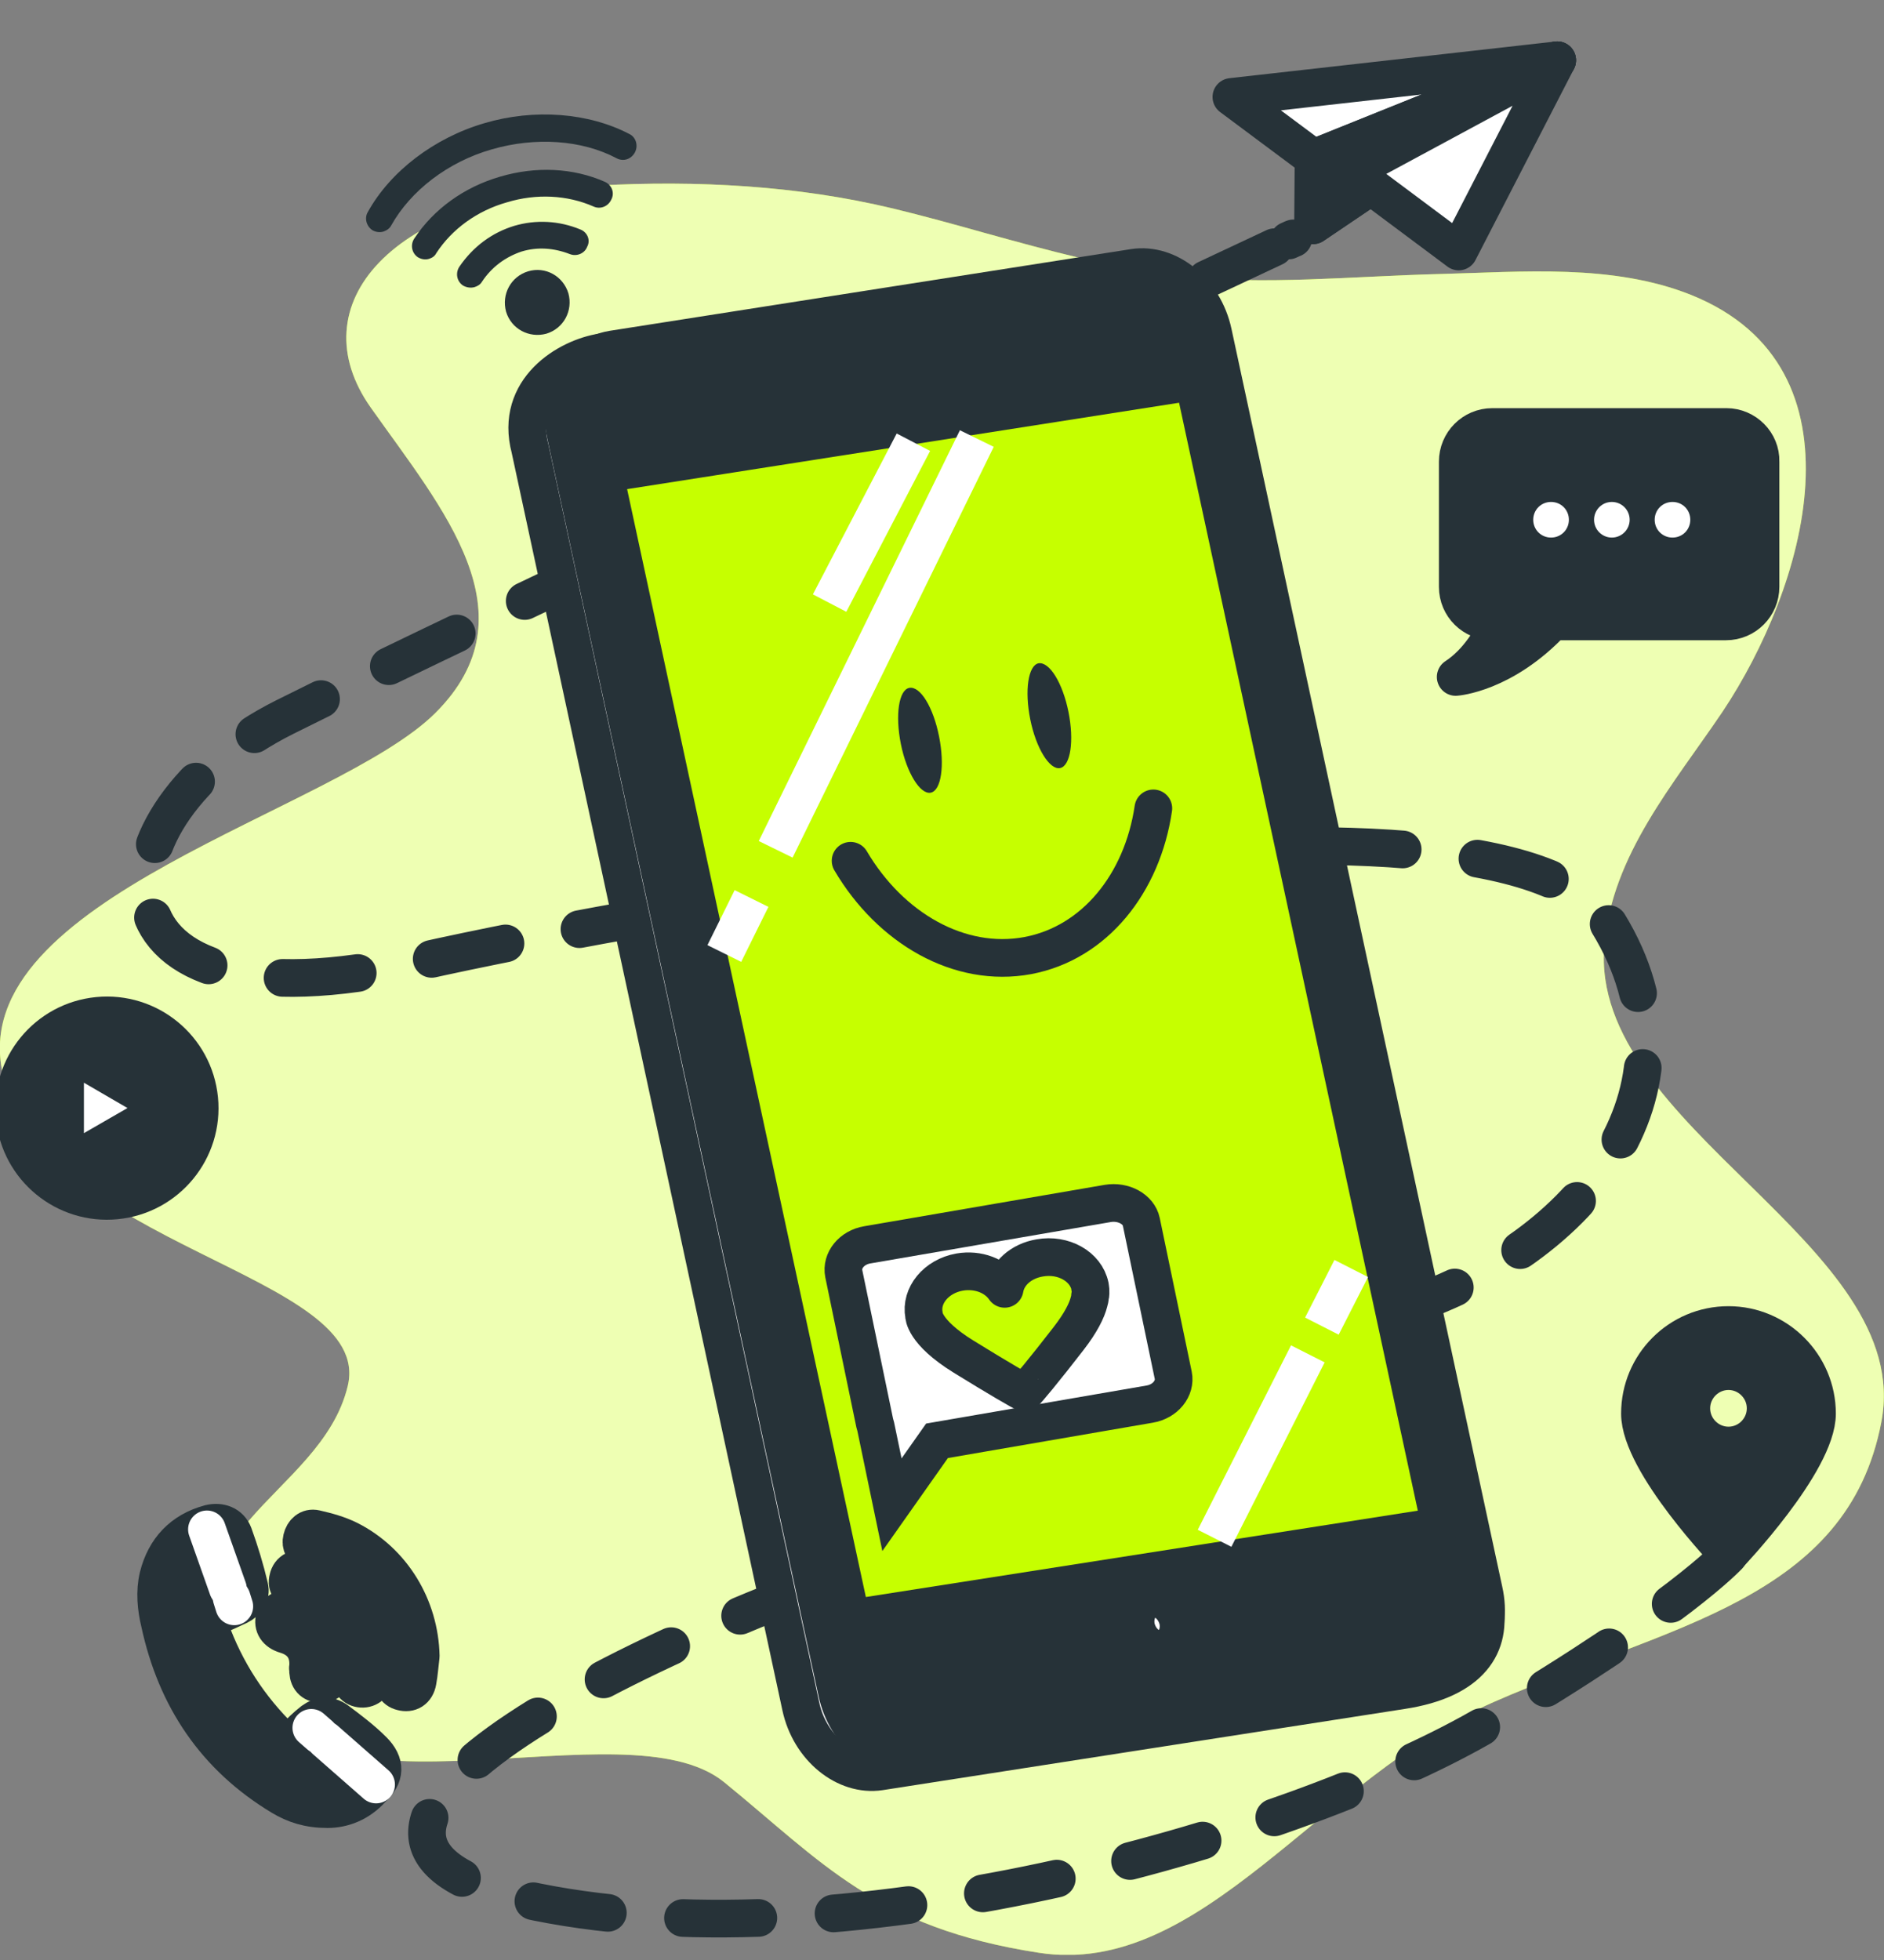 <svg width="50" height="52" viewBox="0 0 50 52" fill="none" xmlns="http://www.w3.org/2000/svg">
<rect x="0" y="0" width="50" height="52" fill="#808080" stroke="none"/>
<g clip-path="url(#clip0_0_293)">
<path d="M26.105 6.172C25.312 5.949 24.506 5.727 23.7 5.532C21.156 4.921 18.501 4.782 15.888 4.921C10.342 5.213 7.923 8.104 9.841 10.815C11.759 13.525 14.178 16.305 11.551 18.919C8.924 21.532 -0.945 23.839 0.069 28.468C1.07 33.097 9.939 33.778 9.23 36.767C8.521 39.755 3.989 40.631 6.213 44.676C8.423 48.721 16.583 45.163 19.21 47.276C21.823 49.402 23.241 51.14 27.564 51.807C31.901 52.488 35.015 47.178 39.658 45.149C44.287 43.119 49.027 42.452 49.93 37.726C50.834 33 42.174 29.914 42.577 25.09C42.772 22.686 44.426 20.795 45.718 18.877C47.887 15.624 49.68 9.758 44.884 7.826C42.799 6.992 40.408 7.214 38.212 7.27C35.932 7.326 33.556 7.576 31.29 7.326C29.524 7.117 27.815 6.644 26.105 6.172Z" fill="#C6FF00"/>
<path opacity="0.7" d="M26.105 6.172C25.312 5.949 24.506 5.727 23.7 5.532C21.156 4.921 18.501 4.782 15.888 4.921C10.342 5.213 7.923 8.104 9.841 10.815C11.759 13.525 14.178 16.305 11.551 18.919C8.924 21.532 -0.945 23.839 0.069 28.468C1.07 33.097 9.939 33.778 9.23 36.767C8.521 39.755 3.989 40.631 6.213 44.676C8.423 48.721 16.583 45.163 19.21 47.276C21.823 49.402 23.241 51.14 27.564 51.807C31.901 52.488 35.015 47.178 39.658 45.149C44.287 43.119 49.027 42.452 49.93 37.726C50.834 33 42.174 29.914 42.577 25.09C42.772 22.686 44.426 20.795 45.718 18.877C47.887 15.624 49.68 9.758 44.884 7.826C42.799 6.992 40.408 7.214 38.212 7.27C35.932 7.326 33.556 7.576 31.29 7.326C29.524 7.117 27.815 6.644 26.105 6.172Z" fill="white"/>
<path d="M34.324 6.325C34.324 6.325 34.283 6.339 34.199 6.38" stroke="#263238" stroke-linecap="round" stroke-linejoin="round"/>
<path d="M33.823 6.559C30.556 8.088 12.236 16.679 7.551 19.028C2.394 21.613 1.922 27.59 11.096 25.519C16.962 24.199 39.884 19.945 42.678 24.491C45.402 28.939 41.983 33.331 36.77 34.846" stroke="#263238" stroke-linecap="round" stroke-linejoin="round" stroke-dasharray="2 2"/>
<path d="M36.545 34.903C36.504 34.917 36.462 34.931 36.406 34.944" stroke="#263238" stroke-linecap="round" stroke-linejoin="round"/>
<path d="M45.872 41.271C45.872 41.271 44.524 42.744 39.534 45.691C34.544 48.638 22.631 52.155 14.235 50.459C5.839 48.763 17.529 43.203 25.578 40.701" stroke="#263238" stroke-miterlimit="10" stroke-linecap="round" stroke-linejoin="round" stroke-dasharray="2 2"/>
<path d="M41.326 1.599L32.68 2.572L34.862 4.198L41.326 1.599Z" fill="white" stroke="#263238" stroke-miterlimit="10" stroke-linecap="round" stroke-linejoin="round"/>
<path d="M34.861 4.198L34.847 5.977L41.325 1.599L34.861 4.198Z" fill="white" stroke="#263238" stroke-miterlimit="10" stroke-linecap="round" stroke-linejoin="round"/>
<path d="M34.847 5.977L35.862 4.546L41.325 1.599L34.847 5.977Z" fill="white" stroke="#263238" stroke-miterlimit="10" stroke-linecap="round" stroke-linejoin="round"/>
<path d="M35.864 4.546L38.713 6.672L41.327 1.599L35.864 4.546Z" fill="white" stroke="#263238" stroke-miterlimit="10" stroke-linecap="round" stroke-linejoin="round"/>
<path d="M45.873 35.154C44.566 35.154 43.523 36.211 43.523 37.504C43.523 38.81 45.873 41.257 45.873 41.257C45.873 41.257 48.222 38.796 48.222 37.504C48.222 36.211 47.165 35.154 45.873 35.154ZM45.873 38.351C45.331 38.351 44.886 37.907 44.886 37.364C44.886 36.822 45.331 36.377 45.873 36.377C46.415 36.377 46.859 36.822 46.859 37.364C46.859 37.907 46.415 38.351 45.873 38.351Z" fill="#263238" stroke="#263238" stroke-miterlimit="10" stroke-linecap="round" stroke-linejoin="round"/>
<path d="M16.71 3.559C15.625 2.989 14.18 2.877 12.859 3.267C11.525 3.656 10.357 4.546 9.759 5.63C9.662 5.797 9.732 6.019 9.898 6.116C9.982 6.158 10.079 6.172 10.176 6.144C10.26 6.116 10.343 6.061 10.385 5.977C10.899 5.06 11.886 4.295 13.054 3.962C14.207 3.628 15.445 3.711 16.362 4.198C16.543 4.295 16.751 4.226 16.849 4.045C16.946 3.864 16.876 3.642 16.71 3.559Z" fill="#263238"/>
<path d="M16.055 4.825C15.207 4.45 14.221 4.408 13.275 4.686C12.316 4.964 11.51 5.548 10.996 6.326C10.884 6.493 10.926 6.716 11.093 6.827C11.19 6.882 11.288 6.896 11.385 6.868C11.468 6.841 11.538 6.799 11.579 6.716C11.996 6.076 12.664 5.59 13.456 5.367C14.235 5.131 15.055 5.173 15.75 5.478C15.93 5.562 16.139 5.478 16.222 5.298C16.32 5.117 16.236 4.908 16.055 4.825Z" fill="#263238"/>
<path d="M15.403 6.088C14.833 5.852 14.221 5.824 13.651 5.991C13.053 6.172 12.553 6.547 12.192 7.075C12.081 7.242 12.122 7.465 12.289 7.576C12.386 7.631 12.498 7.645 12.595 7.617C12.678 7.59 12.748 7.548 12.789 7.478C13.053 7.075 13.429 6.811 13.846 6.672C14.263 6.547 14.694 6.575 15.125 6.742C15.305 6.811 15.514 6.728 15.583 6.547C15.681 6.366 15.583 6.158 15.403 6.088Z" fill="#263238"/>
<path d="M14.014 7.199C13.556 7.338 13.305 7.811 13.431 8.27C13.569 8.728 14.042 8.978 14.501 8.853C14.96 8.714 15.21 8.242 15.085 7.783C14.946 7.324 14.473 7.06 14.014 7.199Z" fill="#263238"/>
<path d="M45.819 11.329H39.606C39.092 11.329 38.688 11.746 38.688 12.246V15.569C38.688 16.083 39.105 16.486 39.606 16.486H39.8C39.606 16.917 39.23 17.57 38.633 17.96C38.633 17.96 39.898 17.876 41.204 16.486H45.806C46.32 16.486 46.723 16.069 46.723 15.569V12.246C46.737 11.746 46.32 11.329 45.819 11.329Z" fill="#263238" stroke="#263238" stroke-miterlimit="10" stroke-linecap="round" stroke-linejoin="round"/>
<path d="M41.637 13.79C41.637 13.525 41.428 13.317 41.164 13.317C40.9 13.317 40.691 13.525 40.691 13.79C40.691 14.054 40.9 14.262 41.164 14.262C41.428 14.262 41.637 14.054 41.637 13.79Z" fill="white"/>
<path d="M42.777 14.262C43.038 14.262 43.25 14.05 43.25 13.79C43.25 13.528 43.038 13.317 42.777 13.317C42.516 13.317 42.305 13.528 42.305 13.79C42.305 14.05 42.516 14.262 42.777 14.262Z" fill="white"/>
<path d="M44.859 13.79C44.859 13.525 44.651 13.317 44.387 13.317C44.123 13.317 43.914 13.525 43.914 13.79C43.914 14.054 44.123 14.262 44.387 14.262C44.651 14.262 44.859 14.054 44.859 13.79Z" fill="white"/>
<path d="M3.079 31.848C4.432 31.715 5.42 30.511 5.287 29.159C5.154 27.806 3.949 26.818 2.597 26.951C1.245 27.084 0.256 28.289 0.39 29.641C0.523 30.993 1.727 31.982 3.079 31.848Z" fill="#263238" stroke="#263238" stroke-miterlimit="10" stroke-linecap="round" stroke-linejoin="round"/>
<path d="M1.727 27.856L4.382 29.399L1.727 30.928V27.856Z" fill="white" stroke="#263238" stroke-miterlimit="10" stroke-linecap="round" stroke-linejoin="round"/>
<path d="M8.69 47.997C8.189 47.997 7.814 47.872 7.467 47.663C5.715 46.607 4.673 45.05 4.242 43.062C4.144 42.659 4.103 42.228 4.2 41.825C4.381 41.102 4.839 40.616 5.562 40.421C5.84 40.352 6.104 40.449 6.202 40.713C6.368 41.172 6.507 41.63 6.619 42.103C6.674 42.325 6.535 42.506 6.341 42.603C6.132 42.701 5.924 42.798 5.715 42.882C5.548 42.951 5.52 43.048 5.576 43.201C5.979 44.327 6.619 45.314 7.48 46.148C7.606 46.273 7.703 46.245 7.814 46.12C7.967 45.953 8.12 45.801 8.301 45.662C8.509 45.509 8.731 45.495 8.94 45.648C9.274 45.898 9.607 46.148 9.899 46.44C10.247 46.788 10.233 47.121 9.871 47.455C9.524 47.844 9.093 47.997 8.69 47.997Z" fill="#263238" stroke="#263238" stroke-miterlimit="10" stroke-linecap="round" stroke-linejoin="round"/>
<path d="M11.166 43.938C11.138 44.16 11.124 44.383 11.083 44.605C11.041 44.841 10.874 44.939 10.666 44.883C10.485 44.841 10.388 44.675 10.429 44.438C10.541 43.799 10.457 43.187 10.137 42.617C9.748 41.908 9.164 41.45 8.386 41.255C8.33 41.241 8.261 41.227 8.205 41.2C8.052 41.13 7.969 40.991 8.011 40.824C8.052 40.644 8.191 40.518 8.372 40.56C8.678 40.63 8.984 40.713 9.262 40.852C10.415 41.436 11.138 42.631 11.166 43.938Z" fill="#263238" stroke="#263238" stroke-miterlimit="10" stroke-linecap="round" stroke-linejoin="round"/>
<path d="M10.009 44.105C9.995 44.188 9.981 44.355 9.953 44.508C9.912 44.716 9.745 44.828 9.564 44.8C9.37 44.772 9.272 44.605 9.286 44.383C9.3 44.174 9.328 43.966 9.3 43.771C9.175 43.007 8.716 42.506 7.966 42.298C7.715 42.228 7.59 42.075 7.646 41.881C7.688 41.672 7.882 41.575 8.132 41.63C9.189 41.867 10.009 42.909 10.009 44.105Z" fill="#263238" stroke="#263238" stroke-miterlimit="10" stroke-linecap="round" stroke-linejoin="round"/>
<path d="M8.177 44.216C8.205 43.785 7.996 43.493 7.579 43.368C7.343 43.299 7.232 43.132 7.288 42.923C7.343 42.729 7.524 42.645 7.774 42.701C8.497 42.882 8.97 43.618 8.844 44.341C8.803 44.592 8.678 44.703 8.469 44.675C8.261 44.647 8.163 44.508 8.177 44.258C8.163 44.258 8.177 44.244 8.177 44.216Z" fill="#263238" stroke="#263238" stroke-miterlimit="10" stroke-linecap="round" stroke-linejoin="round"/>
<path d="M6.148 42.395L6.218 42.617" stroke="white" stroke-miterlimit="10" stroke-linecap="round" stroke-linejoin="round"/>
<path d="M5.492 40.575L6.048 42.146" stroke="white" stroke-miterlimit="10" stroke-linecap="round" stroke-linejoin="round"/>
<path d="M8.633 46.162L9.981 47.344" stroke="white" stroke-miterlimit="10" stroke-linecap="round" stroke-linejoin="round"/>
<path d="M8.262 45.841L8.484 46.035" stroke="white" stroke-miterlimit="10" stroke-linecap="round" stroke-linejoin="round"/>
<path d="M37.211 44.844L23.353 46.999C22.435 47.138 21.49 46.373 21.254 45.275L14.067 11.9C13.65 10.329 15.068 9.482 15.985 9.343L29.149 7.494C30.067 7.355 31.012 8.119 31.248 9.218L39.38 42.537C39.616 43.635 39.032 44.566 37.211 44.844Z" fill="white" stroke="#263238" stroke-miterlimit="10" stroke-linecap="round" stroke-linejoin="round"/>
<path d="M38.157 44.454L24.312 46.622C23.394 46.761 22.449 45.997 22.213 44.899L15.012 11.524C14.776 10.425 15.332 9.425 16.25 9.272L30.094 7.103C31.012 6.964 31.957 7.729 32.193 8.827L39.38 42.202C39.63 43.314 39.074 44.315 38.157 44.454Z" fill="#263238" stroke="#263238" stroke-miterlimit="10" stroke-linecap="round" stroke-linejoin="round"/>
<path d="M38.228 40.491L22.59 42.937L16.043 12.565L31.681 10.118L38.228 40.491Z" fill="#C6FF00" stroke="#263238" stroke-miterlimit="10" stroke-linecap="round" stroke-linejoin="round"/>
<path d="M24.923 19.543C25.076 20.308 24.979 20.975 24.701 21.03C24.422 21.086 24.061 20.502 23.908 19.738C23.755 18.973 23.852 18.306 24.131 18.25C24.422 18.195 24.77 18.765 24.923 19.543Z" fill="#263238"/>
<path d="M28.357 18.89C28.51 19.654 28.412 20.321 28.134 20.377C27.856 20.433 27.495 19.849 27.342 19.084C27.189 18.32 27.286 17.652 27.564 17.597C27.856 17.555 28.204 18.125 28.357 18.89Z" fill="#263238"/>
<path d="M22.574 22.837C23.631 24.631 25.465 25.687 27.273 25.353C29.052 25.02 30.317 23.435 30.609 21.447" stroke="#263238" stroke-miterlimit="10" stroke-linecap="round" stroke-linejoin="round"/>
<path d="M19.945 23.838L19.223 25.297" stroke="white" stroke-miterlimit="10"/>
<path d="M25.924 11.635L20.586 22.533" stroke="white" stroke-miterlimit="10"/>
<path d="M24.241 11.732L22.017 16" stroke="white" stroke-miterlimit="10"/>
<path d="M34.709 35.919L32.234 40.812" stroke="white" stroke-miterlimit="10"/>
<path d="M35.861 33.654L35.082 35.183" stroke="white" stroke-miterlimit="10"/>
<path d="M25.716 9.619L21.407 10.286C21.241 10.314 21.074 10.175 21.018 9.967C20.976 9.772 21.074 9.578 21.241 9.55L25.564 8.869C25.73 8.841 25.897 8.98 25.953 9.188C25.994 9.411 25.883 9.591 25.716 9.619Z" fill="white" stroke="#263238" stroke-miterlimit="10" stroke-linecap="round" stroke-linejoin="round"/>
<path d="M31.264 42.992C31.18 42.631 30.874 42.367 30.569 42.422C30.263 42.464 30.082 42.812 30.152 43.173C30.235 43.535 30.541 43.799 30.847 43.743C31.152 43.687 31.333 43.354 31.264 42.992Z" fill="white" stroke="#263238" stroke-miterlimit="10" stroke-linecap="round" stroke-linejoin="round"/>
<path d="M29.399 31.928L23.019 33.026C22.602 33.095 22.324 33.443 22.393 33.79L23.214 37.752L23.241 37.849L23.672 39.921L24.868 38.225L30.511 37.252C30.928 37.182 31.206 36.835 31.137 36.487L30.289 32.414C30.219 32.081 29.816 31.858 29.399 31.928Z" fill="white" stroke="#263238" stroke-miterlimit="10"/>
<path d="M28.942 34.319C28.942 34.235 28.942 34.18 28.928 34.152C28.928 34.138 28.928 34.138 28.928 34.124C28.817 33.596 28.219 33.262 27.594 33.373C27.093 33.457 26.732 33.79 26.663 34.194C26.426 33.846 25.954 33.665 25.467 33.749C24.842 33.86 24.425 34.374 24.522 34.889C24.522 34.889 24.508 35.333 25.564 35.987C26.44 36.529 27.177 36.96 27.191 36.946C27.205 36.96 27.747 36.306 28.358 35.514C28.692 35.083 28.845 34.764 28.901 34.541C28.914 34.499 28.928 34.444 28.928 34.388C28.942 34.346 28.942 34.333 28.942 34.319Z" fill="#C6FF00" stroke="#263238" stroke-miterlimit="10" stroke-linecap="round" stroke-linejoin="round"/>
</g>
<defs>
<clipPath id="clip0_0_293">
<rect width="50" height="51.863" fill="white"/>
</clipPath>
</defs>
</svg>
